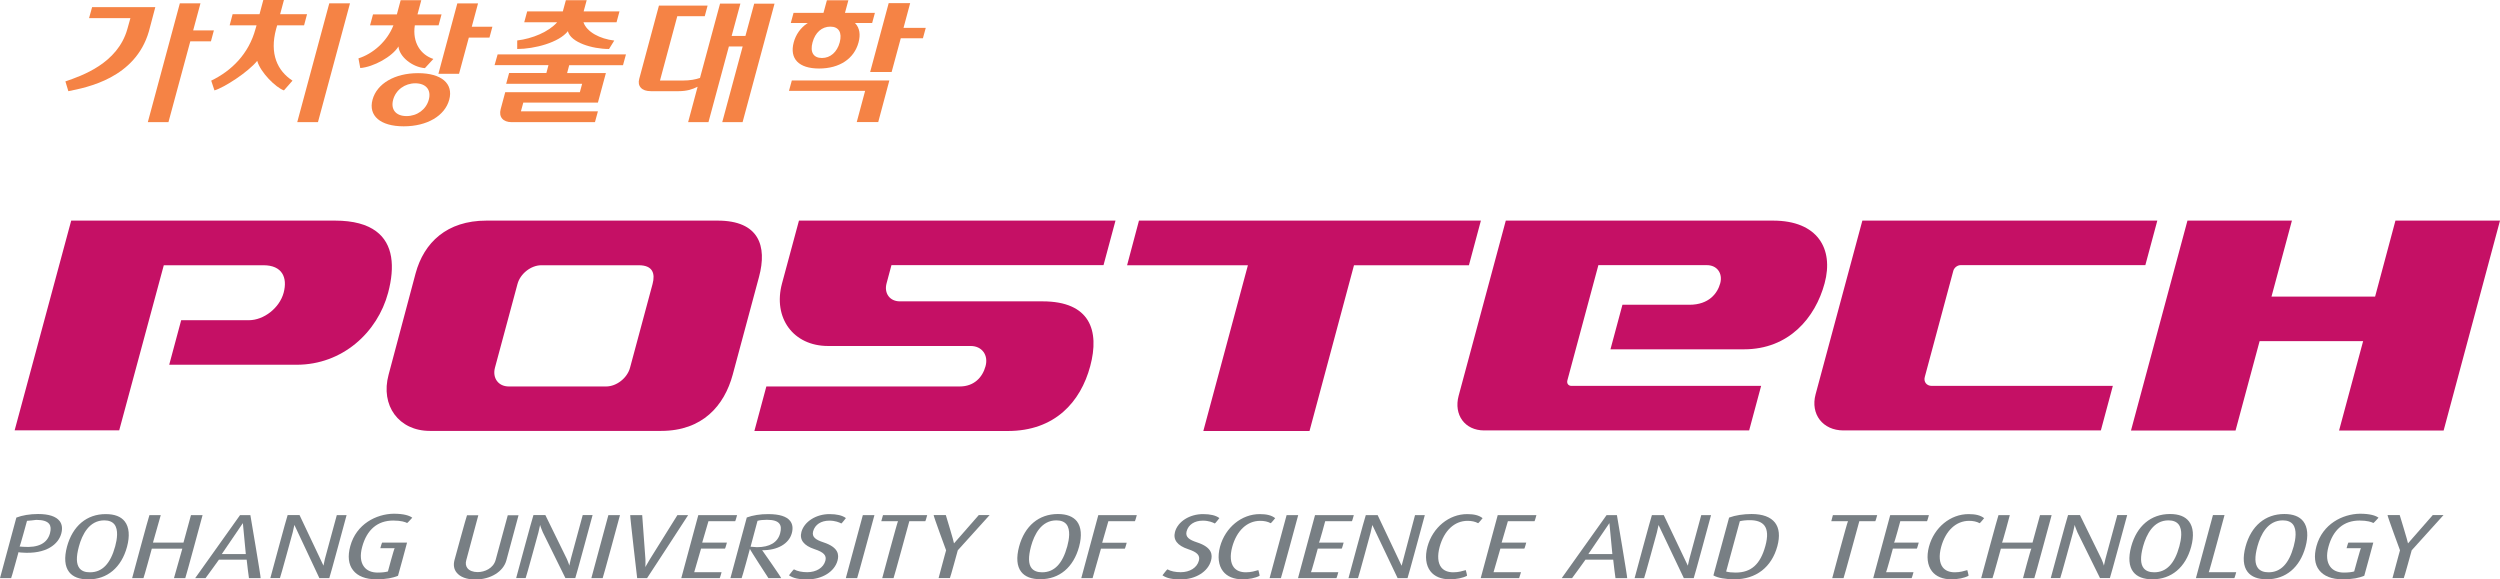 <svg width="233" height="54" viewBox="0 0 233 54" fill="none" xmlns="http://www.w3.org/2000/svg">
<g clip-path="url(#clip0_94_380)">
<path d="M1.542 48.233L1.524 48.241L0 53.885H1.037C1.072 53.859 1.719 51.483 1.728 51.456C1.728 51.483 2.029 51.501 2.029 51.501C4.341 51.677 5.457 50.697 5.714 49.716C5.838 49.248 5.785 48.86 5.555 48.559C5.218 48.127 4.545 47.906 3.544 47.906C2.791 47.906 2.064 48.029 1.542 48.233ZM3.375 48.453C3.996 48.453 4.385 48.577 4.58 48.824C4.74 49.028 4.757 49.31 4.66 49.699C4.403 50.644 3.561 51.068 2.153 50.962C2.153 50.962 1.834 50.935 1.825 50.935C1.869 50.935 2.516 48.542 2.516 48.542C2.516 48.559 3.375 48.453 3.375 48.453Z" fill="#787F84"/>
<path d="M6.246 50.944C5.971 51.969 6.033 52.781 6.441 53.311C6.795 53.77 7.398 54 8.23 54C9.993 54 11.313 52.896 11.836 50.971C12.111 49.955 12.04 49.133 11.632 48.603C11.278 48.144 10.684 47.915 9.86 47.915C8.089 47.906 6.769 49.019 6.246 50.944ZM7.406 52.958C7.105 52.569 7.087 51.916 7.353 50.935C7.654 49.822 8.31 48.498 9.719 48.498C10.153 48.498 10.472 48.63 10.667 48.877C11.048 49.372 10.915 50.255 10.738 50.909C10.294 52.543 9.524 53.338 8.39 53.338C7.938 53.346 7.61 53.214 7.406 52.958Z" fill="#787F84"/>
<path d="M17.798 48.012L17.099 50.573H14.255L14.981 48.012H13.927C13.891 48.038 12.315 53.885 12.315 53.885H13.369C13.404 53.859 14.148 51.138 14.148 51.138H16.992L16.213 53.885H17.267C17.302 53.859 18.879 48.012 18.879 48.012H17.825H17.798Z" fill="#787F84"/>
<path d="M22.37 48.012L18.188 53.885H19.154C19.18 53.867 20.403 52.163 20.403 52.163H22.99C22.99 52.163 22.99 52.145 22.99 52.163C22.999 52.375 23.203 53.885 23.203 53.885H24.292C24.328 53.841 23.335 48.012 23.335 48.012H22.387H22.37ZM22.636 48.754L22.91 51.642C22.91 51.642 20.678 51.642 20.669 51.642L22.636 48.754Z" fill="#787F84"/>
<path d="M29.767 53.885H30.689C30.724 53.859 32.301 48.012 32.301 48.012H31.415H31.389L30.281 52.092C30.281 52.092 30.157 52.684 30.148 52.719L27.916 48.003H26.808C26.773 48.029 25.196 53.876 25.196 53.876H26.091C26.126 53.85 27.278 49.628 27.278 49.628C27.278 49.628 27.428 48.957 27.437 48.922L29.767 53.885Z" fill="#787F84"/>
<path d="M32.647 50.9C32.39 51.827 32.478 52.605 32.904 53.143C33.329 53.7 34.082 53.991 35.065 53.991C36.057 53.991 36.598 53.859 37.094 53.664C37.12 53.638 37.936 50.573 37.936 50.573H35.614C35.579 50.6 35.446 51.094 35.446 51.094C35.446 51.094 36.775 51.094 36.784 51.094C36.731 51.103 36.155 53.258 36.155 53.258C35.951 53.32 35.623 53.364 35.198 53.364C34.64 53.364 34.197 53.179 33.931 52.825C33.603 52.401 33.541 51.757 33.754 50.971C34.188 49.363 35.189 48.515 36.651 48.515C37.395 48.515 37.785 48.657 37.944 48.745C37.989 48.736 38.423 48.25 38.423 48.25C38.157 48.056 37.661 47.879 36.686 47.879C35.074 47.906 33.205 48.833 32.647 50.9Z" fill="#787F84"/>
<path d="M47.327 48.012L46.193 52.189C45.98 52.967 45.174 53.32 44.518 53.32C44.093 53.32 43.747 53.187 43.561 52.949C43.411 52.755 43.375 52.498 43.455 52.216L44.58 48.021H43.526C43.49 48.047 42.356 52.207 42.356 52.207C42.241 52.649 42.303 53.046 42.551 53.355C42.879 53.779 43.499 54.009 44.297 54.009C45.723 54.009 46.91 53.276 47.194 52.225L48.328 48.021H47.362H47.327V48.012Z" fill="#787F84"/>
<path d="M54.308 48.012L53.2 52.092C53.2 52.092 53.067 52.684 53.058 52.719C53.05 52.613 52.837 52.11 52.837 52.11L50.826 48.003H49.718C49.683 48.029 48.106 53.876 48.106 53.876H48.992C49.027 53.85 50.179 49.628 50.179 49.628C50.179 49.628 50.33 48.957 50.339 48.922C50.347 49.028 50.596 49.619 50.596 49.619L52.695 53.876H53.617C53.652 53.85 55.229 48.003 55.229 48.003H54.343H54.308V48.012Z" fill="#787F84"/>
<path d="M56.7 48.012L55.114 53.885H56.168C56.203 53.859 57.781 48.012 57.781 48.012H56.726H56.7Z" fill="#787F84"/>
<path d="M63.132 48.012L60.571 52.119C60.571 52.119 60.137 52.861 60.128 52.878C60.172 52.861 60.155 52.136 60.155 52.136L59.853 48.012H58.737C58.702 48.056 59.384 53.885 59.384 53.885H60.305C60.332 53.867 64.133 48.012 64.133 48.012H63.14H63.132Z" fill="#787F84"/>
<path d="M65.081 48.012L63.495 53.885H67.074C67.109 53.859 67.251 53.329 67.251 53.329H64.7L65.338 51.13H67.57C67.605 51.103 67.747 50.573 67.747 50.573H65.444L66.028 48.577H68.518C68.553 48.55 68.695 48.012 68.695 48.012H65.116H65.081Z" fill="#787F84"/>
<path d="M69.617 48.224L69.599 48.233L68.075 53.885H69.12C69.156 53.859 69.891 51.174 69.891 51.156C69.891 51.236 71.619 53.885 71.619 53.885H72.806C72.832 53.832 71.034 51.28 71.034 51.28C72.46 51.297 73.532 50.679 73.798 49.69C73.922 49.231 73.869 48.851 73.647 48.559C73.32 48.127 72.629 47.915 71.61 47.915C70.883 47.906 70.13 48.029 69.617 48.224ZM70.6 48.542C70.795 48.48 71.096 48.445 71.468 48.445C72.07 48.445 72.451 48.559 72.638 48.807C72.797 49.01 72.815 49.301 72.708 49.708C72.478 50.556 71.734 50.997 70.547 50.997C70.547 50.997 70.024 50.953 69.953 50.953C69.971 50.865 70.6 48.542 70.6 48.542Z" fill="#787F84"/>
<path d="M74.693 49.575C74.498 50.308 74.906 50.847 75.915 51.182C76.775 51.465 77.058 51.766 76.925 52.26C76.748 52.914 76.084 53.329 75.233 53.329C74.737 53.329 74.321 53.24 73.993 53.064C73.949 53.073 73.532 53.62 73.532 53.62C73.949 53.903 74.471 54 75.251 54C76.624 54 77.785 53.276 78.059 52.242C78.192 51.739 78.201 51.024 76.748 50.547C76.048 50.317 75.641 50.061 75.783 49.522C75.951 48.895 76.518 48.524 77.297 48.524C77.847 48.524 78.237 48.692 78.414 48.789C78.458 48.78 78.839 48.286 78.839 48.286C78.502 48.029 77.962 47.915 77.324 47.915C76.066 47.906 74.959 48.612 74.693 49.575Z" fill="#787F84"/>
<path d="M80.416 48.012L78.83 53.885H79.885C79.92 53.859 81.497 48.012 81.497 48.012H80.443H80.416Z" fill="#787F84"/>
<path d="M82.294 48.012L82.135 48.577H83.694C83.65 48.577 82.223 53.885 82.223 53.885H83.278C83.313 53.859 84.748 48.577 84.748 48.577H86.237C86.272 48.55 86.414 48.012 86.414 48.012H82.312H82.294Z" fill="#787F84"/>
<path d="M91.216 48.012L88.912 50.644C88.912 50.644 88.912 50.644 88.912 50.635C88.912 50.511 88.15 48.003 88.15 48.003H87.016C86.981 48.056 88.177 51.288 88.177 51.288C88.177 51.262 87.477 53.876 87.477 53.876H88.531C88.567 53.85 89.266 51.288 89.266 51.288L92.234 48.003H91.233H91.216V48.012Z" fill="#787F84"/>
<path d="M98.595 47.906C96.823 47.906 95.503 49.01 94.981 50.935C94.706 51.96 94.768 52.772 95.176 53.293C95.53 53.753 96.132 53.982 96.965 53.982C98.737 53.982 100.048 52.878 100.571 50.953C100.846 49.937 100.775 49.116 100.367 48.586C100.013 48.144 99.419 47.906 98.595 47.906ZM98.454 48.498C98.888 48.498 99.207 48.63 99.401 48.877C99.782 49.372 99.65 50.255 99.472 50.909C99.029 52.543 98.259 53.338 97.125 53.338C96.673 53.338 96.345 53.205 96.141 52.949C95.84 52.56 95.831 51.907 96.088 50.926C96.389 49.822 97.045 48.498 98.454 48.498Z" fill="#787F84"/>
<path d="M102.361 48.012L100.775 53.885H101.829L102.609 51.138H104.832C104.868 51.112 105.009 50.582 105.009 50.582H102.724L103.3 48.577H105.771C105.807 48.55 105.949 48.012 105.949 48.012H102.378H102.361Z" fill="#787F84"/>
<path d="M109.51 49.575C109.315 50.308 109.723 50.847 110.733 51.182C111.592 51.465 111.867 51.766 111.734 52.26C111.557 52.914 110.892 53.329 110.042 53.329C109.545 53.329 109.129 53.24 108.801 53.064C108.757 53.073 108.341 53.62 108.341 53.62C108.757 53.903 109.28 54 110.059 54C111.432 54 112.593 53.276 112.868 52.242C113.001 51.739 113.018 51.024 111.557 50.547C110.857 50.317 110.449 50.061 110.591 49.522C110.759 48.895 111.326 48.524 112.106 48.524C112.655 48.524 113.045 48.692 113.222 48.789C113.266 48.78 113.647 48.286 113.647 48.286C113.311 48.029 112.779 47.915 112.141 47.915C110.874 47.906 109.767 48.612 109.51 49.575Z" fill="#787F84"/>
<path d="M113.709 50.944C113.461 51.871 113.559 52.693 113.984 53.24C114.365 53.735 114.994 53.991 115.791 53.991C116.403 53.991 116.987 53.876 117.395 53.664C117.413 53.62 117.28 53.135 117.28 53.135C116.961 53.223 116.615 53.338 116.119 53.338C115.605 53.338 115.233 53.179 114.994 52.878C114.675 52.472 114.622 51.792 114.843 50.971C115.26 49.451 116.234 48.542 117.448 48.542C117.829 48.542 118.157 48.612 118.431 48.763C118.476 48.754 118.848 48.294 118.848 48.294C118.511 48.021 118.033 47.915 117.421 47.915C115.72 47.906 114.197 49.16 113.709 50.944Z" fill="#787F84"/>
<path d="M119.911 48.012L118.325 53.885H119.379C119.415 53.859 120.992 48.012 120.992 48.012H119.937H119.911Z" fill="#787F84"/>
<path d="M122.56 48.012L120.974 53.885H124.553C124.589 53.859 124.73 53.329 124.73 53.329H122.179C122.223 53.32 122.817 51.13 122.817 51.13H125.049C125.085 51.103 125.226 50.573 125.226 50.573C125.226 50.573 122.932 50.573 122.923 50.573C122.976 50.573 123.508 48.577 123.508 48.577H125.997C126.033 48.55 126.174 48.012 126.174 48.012H122.595H122.56Z" fill="#787F84"/>
<path d="M128.398 48.012H127.291C127.255 48.038 125.678 53.885 125.678 53.885H126.564C126.6 53.859 127.742 49.637 127.742 49.637C127.742 49.637 127.893 48.966 127.902 48.93L130.259 53.885H131.18C131.215 53.859 132.792 48.012 132.792 48.012H131.906H131.88L130.631 52.728L128.398 48.012Z" fill="#787F84"/>
<path d="M133.04 50.944C132.792 51.871 132.89 52.693 133.315 53.24C133.696 53.735 134.325 53.991 135.122 53.991C135.734 53.991 136.318 53.876 136.726 53.664C136.744 53.62 136.611 53.135 136.611 53.135C136.292 53.223 135.946 53.338 135.45 53.338C134.936 53.338 134.564 53.179 134.325 52.878C134.006 52.472 133.953 51.792 134.174 50.971C134.591 49.451 135.556 48.542 136.779 48.542C137.16 48.542 137.488 48.612 137.762 48.763C137.807 48.754 138.179 48.294 138.179 48.294C137.842 48.021 137.364 47.915 136.752 47.915C135.051 47.906 133.528 49.16 133.04 50.944Z" fill="#787F84"/>
<path d="M139.587 48.012L138.002 53.885H141.581L141.758 53.329H139.198L139.835 51.13H142.068C142.103 51.103 142.245 50.573 142.245 50.573H139.951L140.535 48.577H143.016C143.051 48.55 143.193 48.012 143.193 48.012H139.614H139.587Z" fill="#787F84"/>
<path d="M149.731 48.012L145.55 53.885H146.515C146.542 53.867 147.765 52.163 147.765 52.163H150.351C150.351 52.163 150.351 52.145 150.351 52.163C150.36 52.375 150.564 53.885 150.564 53.885H151.654C151.689 53.841 150.697 48.012 150.697 48.012H149.749H149.731ZM149.997 48.754L150.272 51.642C150.272 51.642 148.039 51.642 148.03 51.642L149.997 48.754Z" fill="#787F84"/>
<path d="M155.065 48.012H153.957C153.922 48.038 152.345 53.885 152.345 53.885H153.231C153.266 53.859 154.418 49.637 154.418 49.637C154.418 49.637 154.568 48.966 154.577 48.93L156.934 53.885H157.855C157.891 53.859 159.468 48.012 159.468 48.012H158.582H158.555L157.448 52.092C157.448 52.092 157.315 52.684 157.306 52.719L155.065 48.012Z" fill="#787F84"/>
<path d="M161.169 48.233L161.151 48.241L159.689 53.629C160.097 53.867 160.841 53.991 161.656 53.991C163.667 53.991 165.12 52.861 165.651 50.9C165.9 49.964 165.829 49.231 165.43 48.709C165.014 48.18 164.278 47.906 163.242 47.906C162.48 47.906 161.718 48.029 161.169 48.233ZM162.152 48.577C162.418 48.515 162.692 48.48 163.091 48.48C163.729 48.48 164.181 48.648 164.438 48.974C164.739 49.363 164.774 49.999 164.535 50.873C164.066 52.596 163.215 53.364 161.753 53.364C161.399 53.364 161.08 53.329 160.876 53.267C160.903 53.187 162.152 48.577 162.152 48.577Z" fill="#787F84"/>
<path d="M170.825 48.012L170.675 48.577H172.234C172.181 48.577 170.763 53.885 170.763 53.885H171.818C171.853 53.859 173.288 48.577 173.288 48.577H174.777C174.812 48.55 174.954 48.012 174.954 48.012H170.852H170.825Z" fill="#787F84"/>
<path d="M176.167 48.012L174.582 53.885H178.161C178.196 53.859 178.338 53.329 178.338 53.329C178.338 53.329 175.787 53.329 175.778 53.329C175.822 53.32 176.416 51.13 176.416 51.13H178.648C178.684 51.103 178.825 50.573 178.825 50.573C178.825 50.573 176.531 50.573 176.522 50.573C176.575 50.573 177.107 48.577 177.107 48.577H179.596C179.631 48.55 179.773 48.012 179.773 48.012H176.194H176.167Z" fill="#787F84"/>
<path d="M179.782 50.944C179.534 51.871 179.632 52.693 180.057 53.24C180.438 53.735 181.067 53.991 181.864 53.991C182.475 53.991 183.06 53.876 183.468 53.664C183.485 53.62 183.352 53.135 183.352 53.135C183.033 53.223 182.688 53.338 182.192 53.338C181.678 53.338 181.306 53.179 181.067 52.878C180.748 52.472 180.695 51.792 180.916 50.971C181.332 49.451 182.307 48.542 183.521 48.542C183.902 48.542 184.229 48.612 184.504 48.763C184.548 48.754 184.921 48.294 184.921 48.294C184.584 48.021 184.105 47.915 183.485 47.915C181.784 47.906 180.261 49.16 179.782 50.944Z" fill="#787F84"/>
<path d="M190.13 48.012L189.43 50.573C189.43 50.573 186.595 50.573 186.586 50.573C186.639 50.564 187.313 48.012 187.313 48.012H186.258C186.223 48.038 184.646 53.885 184.646 53.885H185.7C185.736 53.859 186.48 51.138 186.48 51.138C186.48 51.138 189.315 51.138 189.324 51.138C189.27 51.138 188.544 53.885 188.544 53.885H189.598C189.634 53.859 191.211 48.012 191.211 48.012H190.156H190.13Z" fill="#787F84"/>
<path d="M197.332 48.012L196.225 52.092C196.225 52.092 196.092 52.684 196.083 52.719C196.074 52.613 195.862 52.11 195.862 52.11L193.851 48.003H192.743C192.708 48.029 191.131 53.876 191.131 53.876H192.017C192.052 53.85 193.204 49.628 193.204 49.628C193.204 49.628 193.355 48.957 193.363 48.922C193.372 49.028 193.62 49.619 193.62 49.619L195.72 53.876H196.641C196.677 53.85 198.254 48.003 198.254 48.003H197.368H197.332V48.012Z" fill="#787F84"/>
<path d="M198.626 50.944C198.351 51.969 198.413 52.781 198.821 53.302C199.175 53.761 199.778 53.991 200.61 53.991C202.373 53.991 203.693 52.887 204.216 50.962C204.491 49.946 204.42 49.125 204.012 48.595C203.658 48.135 203.064 47.906 202.24 47.906C200.469 47.906 199.149 49.019 198.626 50.944ZM202.099 48.498C202.533 48.498 202.852 48.63 203.047 48.877C203.428 49.372 203.295 50.255 203.118 50.909C202.675 52.543 201.904 53.338 200.77 53.338C200.318 53.338 199.99 53.205 199.786 52.949C199.485 52.56 199.468 51.907 199.733 50.926C200.043 49.822 200.69 48.498 202.099 48.498Z" fill="#787F84"/>
<path d="M206.245 48.012L204.659 53.885H208.238C208.274 53.859 208.415 53.329 208.415 53.329H205.855C205.899 53.329 207.326 48.003 207.326 48.003H206.271H206.245V48.012Z" fill="#787F84"/>
<path d="M209.284 50.944C209.009 51.969 209.071 52.781 209.478 53.302C209.833 53.761 210.435 53.991 211.268 53.991C213.031 53.991 214.351 52.887 214.874 50.962C215.148 49.946 215.078 49.125 214.67 48.595C214.316 48.135 213.722 47.906 212.898 47.906C211.117 47.906 209.806 49.019 209.284 50.944ZM212.756 48.498C213.191 48.498 213.509 48.63 213.704 48.877C214.085 49.372 213.952 50.255 213.775 50.909C213.332 52.543 212.562 53.338 211.428 53.338C210.976 53.338 210.648 53.205 210.444 52.949C210.143 52.56 210.125 51.907 210.391 50.926C210.692 49.822 211.348 48.498 212.756 48.498Z" fill="#787F84"/>
<path d="M215.893 50.9C215.645 51.827 215.724 52.605 216.15 53.143C216.584 53.7 217.328 53.991 218.32 53.991C219.312 53.991 219.853 53.859 220.349 53.664C220.367 53.638 221.191 50.573 221.191 50.573H218.869C218.834 50.6 218.701 51.094 218.701 51.094C218.701 51.094 220.03 51.094 220.039 51.094C219.995 51.103 219.41 53.258 219.41 53.258C219.206 53.32 218.878 53.364 218.453 53.364C217.895 53.364 217.452 53.179 217.186 52.825C216.858 52.401 216.796 51.757 217.009 50.971C217.443 49.363 218.444 48.515 219.906 48.515C220.65 48.515 221.04 48.657 221.199 48.745C221.244 48.736 221.678 48.25 221.678 48.25C221.412 48.056 220.907 47.879 219.941 47.879C218.329 47.906 216.46 48.833 215.893 50.9Z" fill="#787F84"/>
<path d="M226.728 48.012L224.424 50.644C224.424 50.644 224.424 50.644 224.424 50.635C224.424 50.52 223.653 48.003 223.653 48.003H222.519C222.484 48.056 223.68 51.288 223.68 51.288C223.68 51.262 222.98 53.876 222.98 53.876H224.034C224.07 53.85 224.77 51.288 224.77 51.288L227.738 48.003H226.736H226.728V48.012Z" fill="#787F84"/>
<path d="M157.448 28.404H151.211L150.095 32.556H162.542C166.715 32.556 169.186 29.632 170.055 26.399C170.923 23.176 169.39 20.561 165.253 20.561H140.34L135.946 36.883C135.468 38.667 136.531 40.116 138.321 40.116H163.02L164.137 35.965H146.462C146.17 35.965 146.002 35.735 146.081 35.444L148.969 24.712H159.087C160.026 24.712 160.575 25.472 160.327 26.399C160.07 27.336 159.282 28.404 157.448 28.404Z" fill="#C51065"/>
<path d="M182.05 25.234C182.13 24.951 182.422 24.721 182.706 24.712H199.946L201.062 20.561H173.572L169.213 36.751C168.717 38.605 169.886 40.116 171.809 40.116H195.8L196.916 35.965H180.039C179.561 35.965 179.259 35.585 179.392 35.126L182.05 25.234Z" fill="#C51065"/>
<path d="M223.255 20.561L221.359 27.645H211.702L213.607 20.561H203.871L198.608 40.125H208.353L210.595 31.796H220.243L218.001 40.125H227.746L233 20.561H223.255Z" fill="#C51065"/>
<path d="M35.047 21.55C34.206 20.924 32.957 20.561 31.229 20.561H6.636L1.364 40.107H11.11L15.265 24.721H24.558C26.294 24.721 26.817 25.861 26.436 27.283C26.055 28.696 24.602 29.844 23.185 29.844H16.886L15.77 33.995H27.641C31.911 33.995 35.18 30.992 36.173 27.283C36.819 24.854 36.642 22.725 35.047 21.55Z" fill="#C51065"/>
<path d="M66.888 20.561H45.333C41.648 20.561 39.513 22.602 38.733 25.481L36.217 34.922C35.437 37.802 37.174 40.16 40.062 40.16H61.617C65.479 40.16 67.508 37.802 68.288 34.922L70.742 25.799C71.512 22.928 70.742 20.561 66.888 20.561ZM60.819 26.47L58.72 34.269C58.463 35.232 57.462 36.018 56.496 36.018H47.415C46.449 36.018 45.874 35.232 46.13 34.269L48.23 26.47C48.487 25.507 49.488 24.721 50.454 24.721H59.535C60.855 24.721 61.076 25.507 60.819 26.47Z" fill="#C51065"/>
<path d="M138.019 20.561H106.152L105.045 24.721H116.305L112.15 40.169H122.046L126.192 24.721H136.903L138.019 20.561Z" fill="#C51065"/>
<path d="M72.886 26.408C72.017 29.632 73.94 32.246 77.174 32.246H90.471C91.517 32.246 92.137 33.094 91.853 34.128C91.57 35.17 90.781 36.018 89.453 36.018H71.424L70.308 40.169H93.927C98.312 40.169 100.713 37.466 101.608 34.128C102.502 30.789 101.581 28.086 97.169 28.086H83.862C82.932 28.086 82.374 27.336 82.631 26.399L83.083 24.712H102.848L103.964 20.561H74.463L72.886 26.408Z" fill="#C51065"/>
<path d="M69.475 3.347H68.19C68.19 3.347 68.987 0.389 69.005 0.336C68.952 0.336 67.171 0.336 67.109 0.336C67.092 0.389 65.24 7.26 65.24 7.26L65.222 7.269C65.036 7.331 64.815 7.393 64.54 7.437C64.274 7.481 63.955 7.507 63.601 7.507H61.51L63.123 1.51C63.123 1.51 65.63 1.51 65.683 1.51C65.701 1.457 65.931 0.574 65.949 0.521C65.887 0.521 61.475 0.521 61.413 0.521C61.395 0.574 59.579 7.34 59.579 7.34C59.481 7.684 59.535 7.967 59.73 8.179C59.924 8.391 60.234 8.497 60.66 8.497H63.255C63.628 8.497 63.955 8.452 64.239 8.382C64.522 8.302 64.762 8.214 64.965 8.108L65.019 8.081C65.019 8.081 64.141 11.332 64.133 11.385C64.186 11.385 65.966 11.385 66.028 11.385C66.046 11.332 67.933 4.328 67.933 4.328H69.218C69.218 4.328 67.331 11.332 67.313 11.385C67.366 11.385 69.147 11.385 69.209 11.385C69.227 11.332 72.168 0.397 72.186 0.344C72.124 0.344 70.352 0.344 70.29 0.344C70.281 0.389 69.475 3.347 69.475 3.347Z" fill="#F58345"/>
<path d="M73.532 8.47C73.594 8.47 80.629 8.47 80.629 8.47C80.629 8.47 79.867 11.323 79.849 11.376C79.902 11.376 81.789 11.376 81.851 11.376C81.869 11.323 82.879 7.552 82.888 7.499C82.826 7.499 73.851 7.499 73.798 7.499C73.78 7.552 73.541 8.426 73.532 8.47Z" fill="#F58345"/>
<path d="M84.208 2.597C84.208 2.597 84.81 0.344 84.828 0.291C84.766 0.291 82.888 0.291 82.826 0.291C82.808 0.344 81.107 6.659 81.098 6.712C81.151 6.712 83.038 6.712 83.1 6.712C83.118 6.659 83.951 3.568 83.951 3.568C83.951 3.568 85.953 3.568 86.015 3.568C86.033 3.515 86.263 2.641 86.281 2.597C86.21 2.597 84.208 2.597 84.208 2.597Z" fill="#F58345"/>
<path d="M38.963 6.818C36.793 6.818 35.127 7.79 34.72 9.291C34.312 10.793 35.455 11.773 37.626 11.773C39.796 11.773 41.462 10.802 41.869 9.291C42.277 7.79 41.143 6.818 38.963 6.818ZM39.964 9.291C39.716 10.201 38.883 10.819 37.891 10.819C36.899 10.819 36.394 10.21 36.642 9.291C36.89 8.382 37.723 7.763 38.715 7.763C39.708 7.772 40.212 8.382 39.964 9.291Z" fill="#F58345"/>
<path d="M75.216 2.19C74.595 2.614 74.17 3.224 73.975 3.948C73.568 5.476 74.445 6.386 76.341 6.386C78.237 6.386 79.61 5.476 80.017 3.948C80.212 3.224 80.115 2.614 79.725 2.19L79.681 2.146C79.681 2.146 81.222 2.146 81.284 2.146C81.302 2.093 81.523 1.254 81.541 1.201C81.488 1.201 78.751 1.201 78.751 1.201C78.751 1.201 79.052 0.079 79.069 0.026C79.007 0.026 77.129 0.026 77.067 0.026C77.049 0.079 76.748 1.201 76.748 1.201C76.748 1.201 74.011 1.201 73.958 1.201C73.94 1.254 73.718 2.093 73.701 2.146C73.754 2.146 75.295 2.146 75.295 2.146L75.216 2.19ZM75.729 3.948C75.978 3.029 76.598 2.482 77.386 2.482C78.175 2.482 78.502 3.029 78.263 3.948C78.015 4.858 77.395 5.405 76.606 5.405C75.809 5.405 75.481 4.858 75.729 3.948Z" fill="#F58345"/>
<path d="M14.476 0.662H8.585L8.301 1.687H12.155L11.871 2.703C10.968 5.926 7.61 7.066 6.095 7.587L6.37 8.497C8.097 8.152 12.607 7.295 13.874 2.932L14.476 0.662Z" fill="#F58345"/>
<path d="M19.933 2.835H18.002L18.684 0.309H16.762L13.776 11.385H15.699L17.736 3.851H19.659L19.933 2.835Z" fill="#F58345"/>
<path d="M27.703 11.385H29.634L32.62 0.309H30.689L27.703 11.385Z" fill="#F58345"/>
<path d="M25.736 2.694L25.834 2.358H28.341L28.616 1.325H26.108L26.463 0H24.54L24.186 1.325H21.679L21.404 2.358H23.911L23.814 2.694C23.185 5.017 21.59 6.598 19.685 7.516L19.987 8.426C20.89 8.161 23.105 6.739 23.973 5.67C24.266 6.739 25.701 8.161 26.463 8.426L27.26 7.516C25.852 6.598 25.107 5.017 25.736 2.694Z" fill="#F58345"/>
<path d="M37.138 4.328C37.209 5.282 38.432 6.262 39.601 6.35L40.39 5.494C39.22 5.114 38.414 3.974 38.662 2.358H40.877L41.151 1.343H38.91L39.264 0.018H37.342L36.988 1.343H34.764L34.489 2.358H36.669C36.066 3.895 34.737 5.017 33.408 5.441L33.577 6.342C34.808 6.244 36.562 5.282 37.138 4.328Z" fill="#F58345"/>
<path d="M45.891 2.491H43.969L44.553 0.318H42.622L40.859 6.88H42.782L43.694 3.506H45.617L45.891 2.491Z" fill="#F58345"/>
<path d="M46.095 6.068H51.118L50.923 6.801H47.45L47.176 7.808H54.255L54.042 8.594H47.087L46.662 10.175C46.467 10.899 46.883 11.385 47.681 11.385H55.45L55.725 10.378H48.549L48.77 9.565H55.725L56.469 6.81H52.855L53.05 6.077H58.064L58.339 5.07H46.379L46.095 6.068Z" fill="#F58345"/>
<path d="M52.926 2.906C53.182 3.948 55.185 4.566 56.762 4.566L57.249 3.78C55.911 3.621 54.689 2.985 54.379 2.076H57.462L57.736 1.06H54.396L54.68 0.018H52.739L52.456 1.06H49.134L48.859 2.076H51.925C51.145 2.968 49.612 3.604 48.204 3.771V4.566C49.798 4.566 52.102 3.966 52.926 2.906Z" fill="#F58345"/>
</g>
<defs>
<clipPath id="clip0_94_380">
<rect width="233" height="54" fill="white"/>
</clipPath>
</defs>
</svg>
